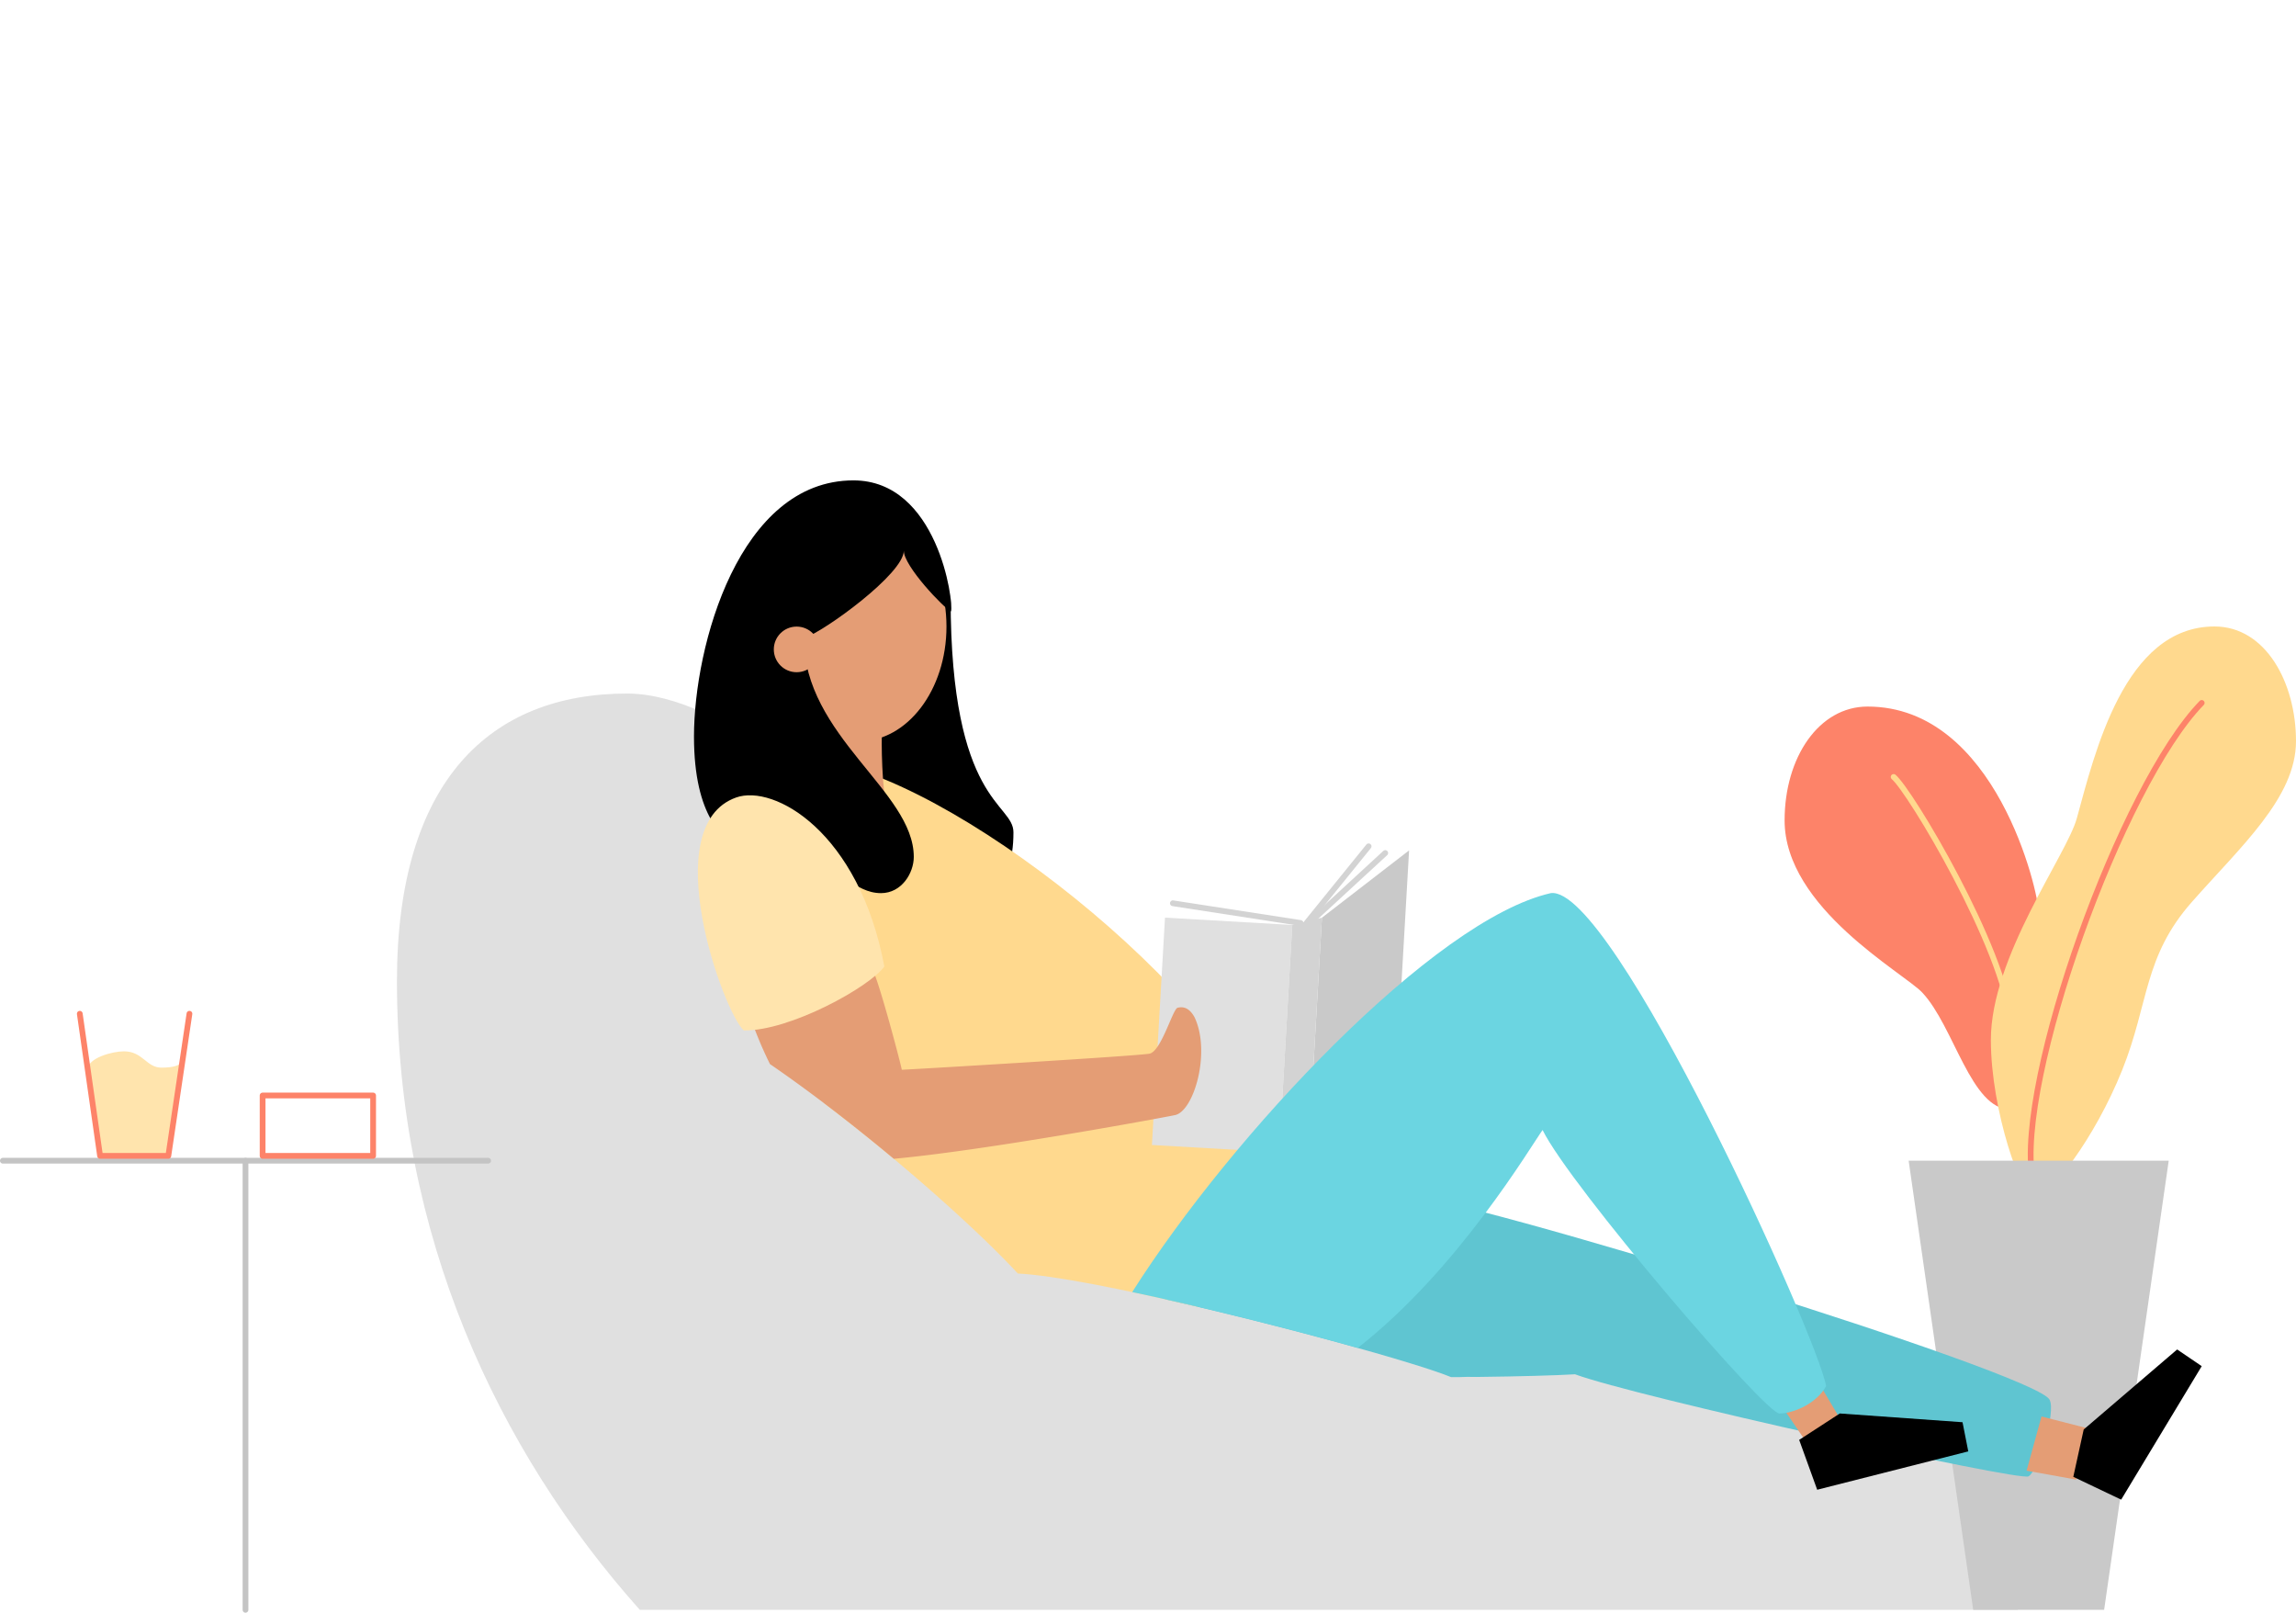 <svg xmlns="http://www.w3.org/2000/svg" width="950.28" height="667.35" viewBox="0 0 950.28 667.35">
  <g id="Layer_2" data-name="Layer 2" transform="translate(0 4)">
    <g id="vector">
      <path id="Path_244" data-name="Path 244" d="M66.79,437.8c-6.19,0-7.69-6.75-15.48-6.75-4.85,0-15,2.76-15,7.49h0l5.11,35.77H69.67l5.88-39.54C74.83,437,71.56,437.8,66.79,437.8Z" fill="#ffe4ad"/>
      <path id="Path_245" data-name="Path 245" d="M835.1,662.16c12.18-18,17.26-32.31,17.26-37.95,0-55.8-188.67-115.37-378-126.31C474.33,469.83,338.91,283,259.51,283c-56.48,0-95.22,36-95.22,119,0,105.08,41.44,193.93,100.51,260.16Z" fill="#e0e0e0"/>
      <path id="Path_246" data-name="Path 246" d="M832,455.09c7.68,0,11.74-73.59,11.74-81.71s-17.56-85-70.79-85c-20.07,0-34.33,20.94-34.33,47.12,0,36.21,49.37,63.11,57,71.26C808.77,420.77,815.75,455.09,832,455.09Z" fill="#fd8369"/>
      <path id="Path_247" data-name="Path 247" d="M841.65,491.53c-4.76,0-17.66-35.7-17.66-65.2,0-34.38,31.35-76.45,35.55-91.63,7.43-26.92,19.67-79.46,57-79.46,21.2,0,33.74,23.28,33.74,47.46,0,23.28-22.7,43.43-43.12,66.57-20,22.68-17.69,41.8-28.82,69.55C866.94,467.17,848.31,491.53,841.65,491.53Z" fill="#ffd98e"/>
      <path id="Path_248" data-name="Path 248" d="M841.19,483.88c-6.91-40.79,36.84-162.83,70.07-197" fill="none" stroke="#fd8369" stroke-linecap="round" stroke-linejoin="round" stroke-width="2.38"/>
      <path id="Path_249" data-name="Path 249" d="M783.75,317.51c6.69,5.52,45.67,70.49,48.58,101.8" fill="none" stroke="#ffd98e" stroke-linecap="round" stroke-linejoin="round" stroke-width="2.38"/>
      <path id="Path_250" data-name="Path 250" d="M844.14,476.31H897.6L870.87,662.16H816.68L789.96,476.31h53.45" fill="#c9c9c9"/>
      <path id="Path_251" data-name="Path 251" d="M393.45,243.63c0,84.88,26,84.47,26,96.8,0,24.23-12.11,21.4-12.11,21.4S282.61,349.67,393.45,243.63Z"/>
      <line id="Line_13" data-name="Line 13" y1="77.5" transform="translate(481.89 -2.81)" opacity="0" stroke="#c4c4c4" stroke-linecap="round" stroke-linejoin="round" stroke-width="2.38" fill="none"/>
      <path id="Path_252" data-name="Path 252" d="M848.25,575.15c-6.51-11.34-242-83.89-269.14-85-51-8.64-84.57,19.21-96.93,43.5,47.49,10.67,104,26.28,118.39,32.21h3.52c2-.11,4.27-.13,6.88-.06,17.91-.21,32.85-.63,40.91-1.11,24.46,9.12,183.78,44.37,187.7,42.24S851.14,580.17,848.25,575.15Z" fill="#5fc5d1"/>
      <path id="Path_253" data-name="Path 253" d="M421.28,523c14.46.68,43.53,6.48,74.3,13.71,18.78-18.27,32.93-43.2,31.57-73-29-66.84-145-153.25-193.5-153.21-7.29,6-8.89,49.73-14.42,75.2-2,9.34,7.57,36.34,22,66.93C374.29,477.69,406,506.44,421.28,523Z" fill="#ffd98e"/>
      <path id="Path_254" data-name="Path 254" d="M844.95,582.15l20.67,5.31-6.36,20.81-20.49-3.69Z" fill="#e49d75"/>
      <path id="Path_255" data-name="Path 255" d="M365.08,297.74c-.38,4.84-.13,25.08,2.29,34.88C360.5,332.5,319.5,294.81,365.08,297.74Z" fill="#e49d75"/>
      <ellipse id="Ellipse_16" data-name="Ellipse 16" cx="36.25" cy="47.5" rx="36.25" ry="47.5" transform="translate(319.23 207.79)" fill="#e49d75"/>
      <path id="Path_256" data-name="Path 256" d="M353.23,194.79c-47.26,0-66,68.41-66,106,0,33.69,12.65,42.71,18.42,45.47s20.33,3.27,29.62,5.52c11.9,2.89,18.36,13.81,29.36,13.81,8.54,0,13.57-8.29,13.57-15,0-27.19-45.49-50-45.49-90.46,8.72-3,41.36-26.77,41.36-36.23,0,6.42,16.7,23.86,19.52,25.1C394.83,244.91,388,194.79,353.23,194.79Z"/>
      <rect id="Rectangle_9" data-name="Rectangle 9" width="52.78" height="94.23" transform="translate(482.172 375.731) rotate(3.29)" fill="#e0e0e0"/>
      <path id="Path_257" data-name="Path 257" d="M577.79,441.98l-36.07,27.85,5.41-94.08L583.2,347.9Z" fill="#c9c9c9"/>
      <line id="Line_14" data-name="Line 14" x2="52.85" y2="8.16" transform="translate(485.43 369.78)" fill="none" stroke="#d3d3d3" stroke-linecap="round" stroke-linejoin="round" stroke-width="2.38"/>
      <line id="Line_15" data-name="Line 15" x1="25.69" y2="31.72" transform="translate(540.76 346.22)" fill="none" stroke="#d3d3d3" stroke-linecap="round" stroke-linejoin="round" stroke-width="2.38"/>
      <line id="Line_16" data-name="Line 16" x1="30.48" y2="28.08" transform="translate(542.85 349)" fill="none" stroke="#d3d3d3" stroke-linecap="round" stroke-linejoin="round" stroke-width="2.38"/>
      <path id="Path_258" data-name="Path 258" d="M737.35,577.71l10.16,14.93,14.44-8.9-8.57-14.44Z" fill="#e49d75"/>
      <line id="Line_17" data-name="Line 17" x2="200.84" transform="translate(1.19 476.31)" fill="none" stroke="#c4c4c4" stroke-linecap="round" stroke-linejoin="round" stroke-width="2.38"/>
      <line id="Line_18" data-name="Line 18" y2="185.85" transform="translate(101.61 476.31)" fill="none" stroke="#c4c4c4" stroke-linecap="round" stroke-linejoin="round" stroke-width="2.38"/>
      <rect id="Rectangle_10" data-name="Rectangle 10" width="45.74" height="24.98" transform="translate(108.69 449.33)" stroke-width="2.38" stroke="#fd8369" stroke-linecap="round" stroke-linejoin="round" fill="none"/>
      <circle id="Ellipse_17" data-name="Ellipse 17" cx="9.44" cy="9.44" r="9.44" transform="translate(320.27 255.29)" fill="#e49d75"/>
      <path id="Path_261" data-name="Path 261" d="M541.72,469.83l-12.28,3.03,5.41-94.07,12.28-3.04Z" fill="#d3d3d3"/>
      <path id="Path_262" data-name="Path 262" d="M744.65,591.84l7.46,20.63,62.53-15.87-2.38-12.07-50.78-3.62Z"/>
      <path id="Path_263" data-name="Path 263" d="M858.11,607.13l19.81,9.44,33.34-55.24-10.17-6.91-38.68,33.12Z"/>
      <path id="Path_264" data-name="Path 264" d="M641.82,365.59c-48.36,11-131.93,100-173.22,165.08,29.93,6.32,66,15.43,93.35,23.1,41.61-32.38,72-84,76.5-90.16,11.36,23.13,92.08,117.3,98,117.3s15.55-4.2,19.34-11.35C752.39,549.38,667.46,361.93,641.82,365.59Z" fill="#6bd5e1"/>
      <path id="Path_265" data-name="Path 265" d="M369.93,475.52c37.47-3.41,110.19-16.77,116.41-18.09,7.82-1.65,14.92-26.06,8.05-40.51-2.37-4.26-5-4.37-7-3.9s-6.77,18.06-11.64,19-94.89,6.32-102.5,6.66c-1-4.74-10.15-39.08-12.35-41.79S311,418.17,311,418.17a164.5,164.5,0,0,0,7.68,18.16C335.91,448.14,353.72,462,369.93,475.52Z" fill="#e49d75"/>
      <path id="Path_266" data-name="Path 266" d="M304.71,326c15.64-5.54,50.83,14.15,61.31,69.95-6,8.39-39,26.73-58.17,26.46C299.47,415,271.44,337.74,304.71,326Z" fill="#ffe4ad"/>
      <path id="Path_267" data-name="Path 267" d="M78.41,415.5l-8.74,58.81H41.42l-8.4-58.81" fill="none" stroke="#fd8369" stroke-linecap="round" stroke-linejoin="round" stroke-width="2.38"/>
    </g>
  </g>
</svg>
